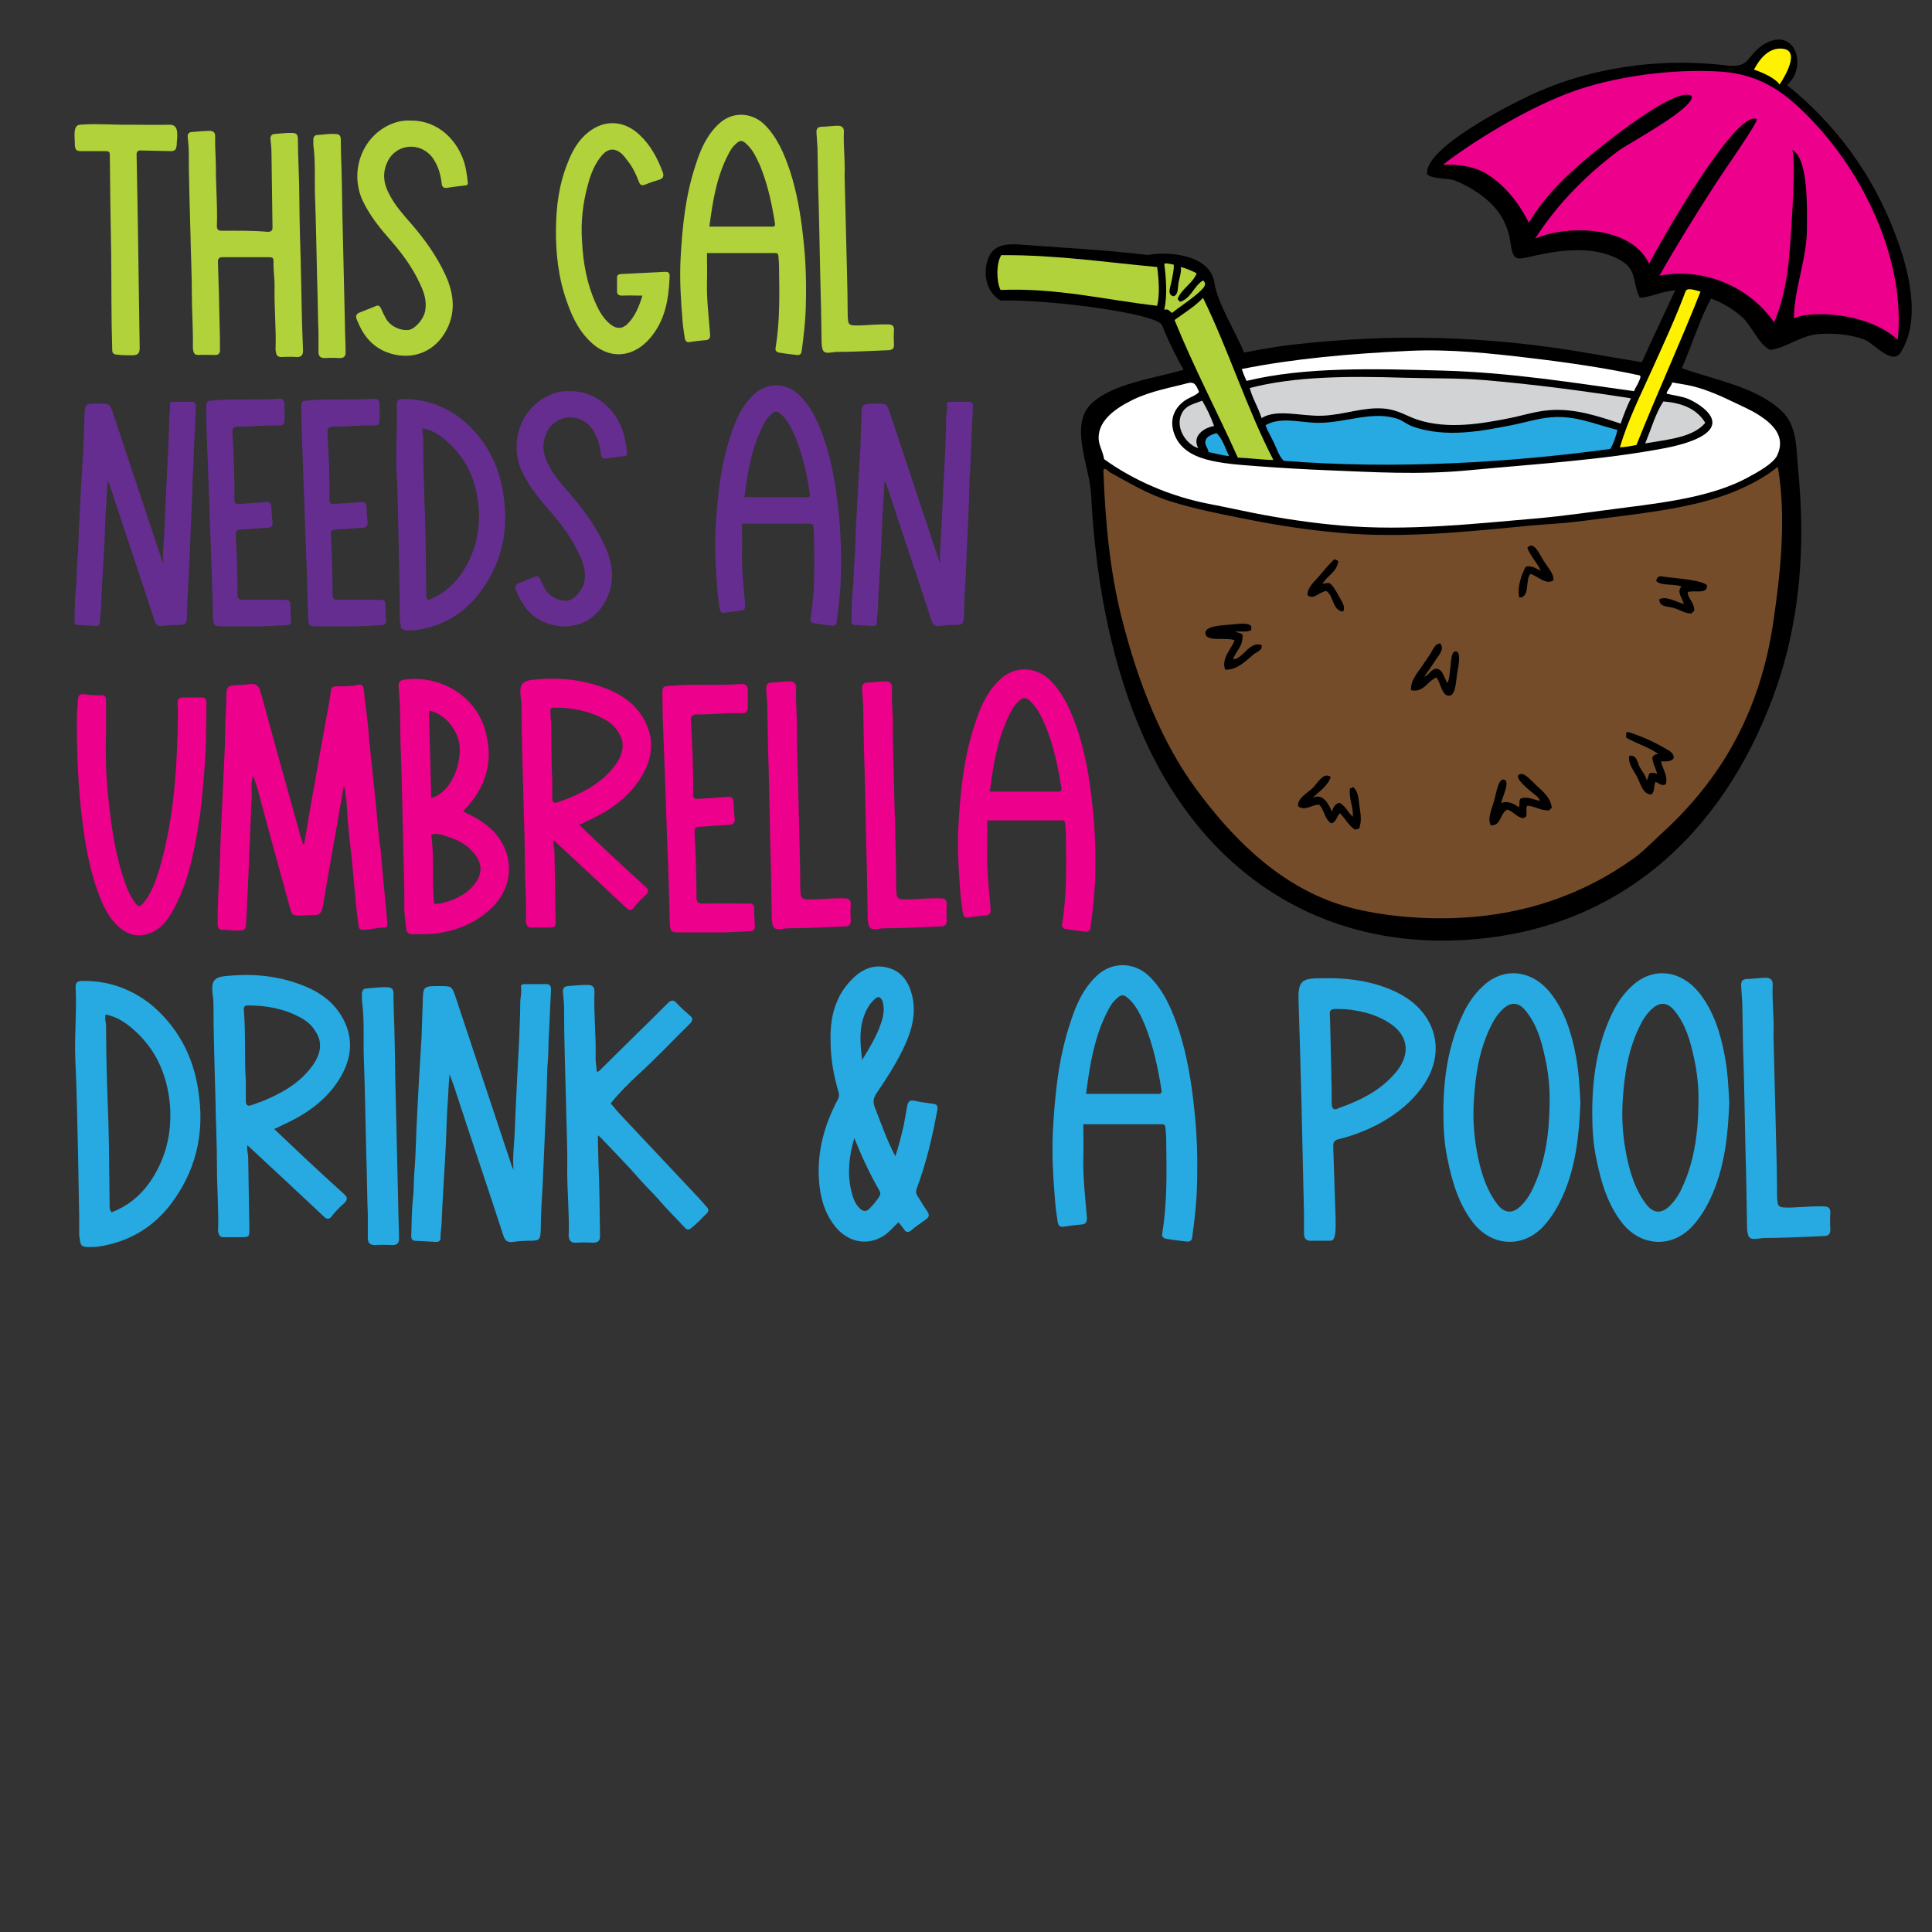 <?xml version="1.0" encoding="utf-8"?>
<!-- Generator: Adobe Illustrator 15.1.0, SVG Export Plug-In . SVG Version: 6.00 Build 0)  -->
<!DOCTYPE svg PUBLIC "-//W3C//DTD SVG 1.1//EN" "http://www.w3.org/Graphics/SVG/1.1/DTD/svg11.dtd">
<svg version="1.1" id="Layer_1" xmlns="http://www.w3.org/2000/svg" xmlns:xlink="http://www.w3.org/1999/xlink" x="0px" y="0px"
	 width="864px" height="864px" viewBox="0 0 864 864" enable-background="new 0 0 864 864" xml:space="preserve">
<rect x="0" y="0" width="864" height="864" fill="#333333" stroke="none"/>
<g>
	<path fill="#662D91" d="M48.191,214.711c-0.307,3.223-0.46,6.446-0.614,9.669c-0.614,7.521-0.614,15.041-1.074,22.407
		c-0.46,8.441-1.075,16.882-1.381,25.323c0,1.995-0.46,3.991-0.46,5.986c0.153,1.228-0.46,1.841-1.688,1.841
		c-2.916-0.153-5.678-0.307-8.441-0.46c-1.074-0.153-1.228-1.074-1.228-1.841c0.153-4.758,0.153-9.516,0.614-14.273
		c0.46-3.53,0.307-7.213,0.614-10.897c0.614-7.367,0.614-14.733,1.074-22.1c0.46-9.976,1.075-19.951,1.688-29.773
		c0.153-4.451,0.307-8.901,0.46-13.352c0.153-6.753,0-6.753,6.599-6.753c4.758,0,4.758,0,6.292,4.604
		c7.213,21.793,14.58,43.74,21.793,65.533c0.154,0.307,0.307,0.614,0.614,1.381c-0.46-5.371,0.307-10.129,0.46-14.887
		c0.46-11.664,1.074-23.481,1.688-35.145c0.153-4.911,0.46-9.822,0.46-14.733c0-2.149,0.614-4.144,0.307-6.446
		c-0.154-0.92,0.767-1.074,1.535-1.074c2.762,0,5.525,0,8.288,0c1.228,0,1.841,0.614,1.841,1.995
		c-0.307,5.372-0.46,10.897-0.767,16.422c-0.307,3.683-0.154,7.52-0.46,11.357c-0.46,5.218-0.307,10.589-0.614,15.961
		c-0.46,10.437-0.921,21.026-1.381,31.616c-0.307,5.985-0.768,11.971-0.768,17.956c-0.153,4.144-0.46,4.451-4.451,4.451
		c-2.148,0-4.297,0.154-6.446,0.46c-2.148,0.307-3.069-0.614-3.684-2.609c-6.292-19.337-12.892-38.675-19.184-58.013
		C49.266,217.781,48.805,216.246,48.191,214.711z"/>
	<path fill="#662D91" d="M111.423,280.091c-5.065,0-9.055,0-12.892,0c-2.456,0-3.07-0.614-3.223-3.07
		c-0.307-9.668-0.46-19.491-0.921-29.313c-0.46-13.045-0.921-25.937-1.381-38.982c-0.307-8.901-0.767-17.649-0.767-26.551
		c0-2.762,0.307-2.916,3.069-3.069c9.669-0.921,19.337,0,29.006-0.768c1.842-0.153,2.916,0.46,2.916,2.609c0,2.302,0,4.604,0,6.906
		c0,1.842-0.921,2.609-2.609,2.456c-5.986-0.307-11.971,0.614-18.11,0.46c-1.842,0-2.609,0.614-2.609,2.609
		c0.614,9.976,1.075,20.105,0.921,30.234c0,2.148,1.535,1.841,2.916,1.688c3.684-0.153,7.367-0.46,11.05-0.768
		c1.841-0.153,2.609,0.46,2.609,2.456c0,2.148,0.307,4.297,0.46,6.446c0.153,1.688-0.46,2.456-2.302,2.609
		c-3.99,0.153-7.98,0.614-11.971,0.768c-1.688,0-2.302,0.614-2.148,2.455c0.46,8.748,0.767,17.496,0.767,26.244
		c0,1.995,0.46,2.916,2.763,2.763c6.139-0.154,12.124,0,18.263,0c2.148-0.154,2.763,0.614,2.609,2.609
		c0,2.148,0.154,4.297,0.307,6.446c0,1.688-0.614,2.302-2.302,2.302C122.012,279.937,116.18,280.244,111.423,280.091z"/>
	<path fill="#662D91" d="M153.936,280.091c-5.065,0-9.055,0-12.892,0c-2.456,0-3.07-0.614-3.223-3.07
		c-0.307-9.668-0.46-19.491-0.921-29.313c-0.46-13.045-0.921-25.937-1.381-38.982c-0.307-8.901-0.767-17.649-0.767-26.551
		c0-2.762,0.307-2.916,3.069-3.069c9.669-0.921,19.337,0,29.006-0.768c1.842-0.153,2.916,0.46,2.916,2.609c0,2.302,0,4.604,0,6.906
		c0,1.842-0.921,2.609-2.609,2.456c-5.986-0.307-11.971,0.614-18.11,0.46c-1.842,0-2.609,0.614-2.609,2.609
		c0.614,9.976,1.075,20.105,0.921,30.234c0,2.148,1.535,1.841,2.916,1.688c3.684-0.153,7.367-0.46,11.05-0.768
		c1.841-0.153,2.609,0.46,2.609,2.456c0,2.148,0.307,4.297,0.46,6.446c0.153,1.688-0.46,2.456-2.302,2.609
		c-3.99,0.153-7.98,0.614-11.971,0.768c-1.688,0-2.302,0.614-2.148,2.455c0.46,8.748,0.767,17.496,0.767,26.244
		c0,1.995,0.46,2.916,2.763,2.763c6.139-0.154,12.124,0,18.263,0c2.148-0.154,2.763,0.614,2.609,2.609
		c0,2.148,0.154,4.297,0.307,6.446c0,1.688-0.614,2.302-2.302,2.302C164.525,279.937,158.693,280.244,153.936,280.091z"/>
	<path fill="#662D91" d="M178.799,270.269c-0.153-8.288-0.307-16.729-0.46-25.17c-0.307-12.278-0.46-24.556-1.074-36.68
		c-0.307-9.208,0.614-18.264,0.153-27.472c-0.153-1.995,0.921-2.456,2.609-2.456c10.437-0.154,19.491,3.223,27.472,9.822
		c10.743,9.362,16.422,21.333,17.957,35.452c1.842,15.194-1.688,29.006-10.896,41.284c-7.06,9.362-16.729,15.041-28.546,16.729
		c-0.92,0.153-1.995,0.153-3.069,0.153c-3.376,0-3.683-0.46-3.99-3.836c-0.153-0.154-0.153-0.46-0.153-0.614
		C178.799,275.026,178.799,272.724,178.799,270.269z M189.082,191.537c-0.46,1.535,0.153,3.07,0.153,4.451
		c0,12.585,0.46,25.016,0.921,37.448c0.307,10.436,0.307,21.025,0.46,31.462c0,1.228-0.153,2.456,0.767,3.53
		c5.986-2.302,10.897-6.139,14.733-11.511c6.292-9.055,8.748-19.03,7.981-30.081c-1.074-11.971-5.525-22.1-14.733-29.927
		C196.294,194.299,193.072,192.304,189.082,191.537z"/>
	<path fill="#662D91" d="M254.921,174.962c13.659-0.154,23.175,11.203,24.863,23.021c0.307,1.535,0.46,3.07,0.614,4.604
		c0.154,0.921-0.307,1.381-1.228,1.381c-2.609,0.307-5.372,0.614-7.98,1.074c-1.535,0.153-2.302-0.307-2.456-1.995
		c-0.46-3.99-1.535-7.827-3.99-11.357c-5.372-7.367-16.268-6.6-20.258,1.688c-2.456,5.218-1.688,10.129,1.074,15.041
		c2.456,4.604,5.832,8.441,9.208,12.278c6.292,7.213,11.817,14.887,15.808,23.635c3.837,8.594,4.604,17.189-0.46,25.63
		c-5.525,9.208-15.808,12.431-25.937,8.594c-7.06-2.762-10.896-8.134-13.505-14.887c-0.46-1.228-0.153-2.148,1.074-2.762
		c2.609-1.075,5.218-1.996,7.674-3.07c1.074-0.46,1.688,0.154,2.148,1.074c0.614,1.381,1.228,2.763,1.995,4.144
		c1.842,3.683,6.446,5.985,10.436,5.525c2.916-0.46,6.753-4.911,7.367-8.594c0.767-4.297-0.46-8.134-2.302-11.971
		c-3.223-7.06-7.674-13.199-12.738-19.03c-4.911-5.525-9.515-11.204-12.738-17.803c-6.753-14.119,0.307-31.001,14.733-35.452
		C250.47,175.115,252.465,174.808,254.921,174.962z"/>
	<path fill="#662D91" d="M331.813,234.202c0,4.451,0.153,8.901,0,13.199c-0.153,7.674,0.768,15.194,1.381,22.868
		c0.153,1.841-0.307,2.916-2.456,2.916c-1.995,0.153-4.144,0.46-6.292,0.767c-1.842,0.46-2.456-0.614-2.609-1.995
		c-0.307-2.456-0.768-4.758-0.921-7.06c-0.768-9.362-1.381-18.57-0.921-27.932c0.768-14.273,2.148-28.393,6.753-42.205
		c2.148-6.753,4.911-13.199,10.283-18.263c5.832-5.525,14.273-5.525,20.258,0c5.985,5.832,9.055,13.352,11.664,21.026
		c3.069,9.515,4.757,19.337,5.832,29.313c1.228,10.283,1.535,20.565,1.228,31.001c-0.153,6.753-0.921,13.353-1.842,20.105
		c-0.153,1.381-0.767,1.995-2.148,1.842c-2.609-0.307-5.372-0.614-7.98-1.074c-1.074-0.154-1.842-0.921-1.535-2.149
		c1.995-12.124,1.688-24.095,1.535-36.219c0-1.688-0.154-3.223-0.307-4.911c-0.153-1.535-1.381-1.228-2.302-1.228
		c-7.98,0-16.114,0-24.095,0C335.649,234.202,333.961,234.202,331.813,234.202z M332.887,222.385c2.763,0,5.065,0,7.367,0
		c6.6,0,13.352,0,19.952,0c1.074,0,2.302,0.307,1.995-1.535c-1.381-8.748-3.223-17.342-6.6-25.63
		c-1.535-3.376-3.069-6.906-5.832-9.516c-2.149-2.148-3.223-2.148-5.218-0.153c-1.228,1.074-1.995,2.302-2.763,3.684
		C336.263,199.364,334.421,210.567,332.887,222.385z"/>
	<path fill="#662D91" d="M395.658,214.711c-0.307,3.223-0.46,6.446-0.614,9.669c-0.614,7.521-0.614,15.041-1.074,22.407
		c-0.46,8.441-1.075,16.882-1.381,25.323c0,1.995-0.46,3.991-0.46,5.986c0.153,1.228-0.46,1.841-1.688,1.841
		c-2.916-0.153-5.678-0.307-8.441-0.46c-1.074-0.153-1.228-1.074-1.228-1.841c0.153-4.758,0.153-9.516,0.614-14.273
		c0.46-3.53,0.307-7.213,0.614-10.897c0.614-7.367,0.614-14.733,1.074-22.1c0.46-9.976,1.075-19.951,1.688-29.773
		c0.153-4.451,0.307-8.901,0.46-13.352c0.153-6.753,0-6.753,6.599-6.753c4.758,0,4.758,0,6.292,4.604
		c7.213,21.793,14.58,43.74,21.793,65.533c0.154,0.307,0.307,0.614,0.614,1.381c-0.46-5.371,0.307-10.129,0.46-14.887
		c0.46-11.664,1.074-23.481,1.688-35.145c0.153-4.911,0.46-9.822,0.46-14.733c0-2.149,0.614-4.144,0.307-6.446
		c-0.154-0.92,0.767-1.074,1.535-1.074c2.762,0,5.525,0,8.288,0c1.228,0,1.842,0.614,1.842,1.995
		c-0.307,5.372-0.461,10.897-0.768,16.422c-0.307,3.683-0.153,7.52-0.46,11.357c-0.461,5.218-0.308,10.589-0.614,15.961
		c-0.46,10.437-0.921,21.026-1.381,31.616c-0.307,5.985-0.768,11.971-0.768,17.956c-0.153,4.144-0.46,4.451-4.451,4.451
		c-2.148,0-4.297,0.154-6.446,0.46c-2.148,0.307-3.069-0.614-3.683-2.609c-6.292-19.337-12.892-38.675-19.185-58.013
		C396.732,217.781,396.271,216.246,395.658,214.711z"/>
</g>
<path d="M847.621,104.845c-10.147-26.788-26.313-48.842-48.46-66.853c9.347-7.935,3.786-26.033-9.718-18.533
	c-8.472,4.705-6.141,11.14-17.039,9.832c-10.586-1.27-21.291-1.561-31.93-0.841c-19.104,1.292-38.101,5.81-55.506,13.855
	c-9.407,4.348-48.318,23.885-46.746,35.658c2.619,2.321,9.291,1.524,12.519,2.818c5.76,2.31,11.543,5.884,16.014,10.204
	c4.669,4.511,7.608,10.275,8.606,16.69c1.471,9.443,2.098,8.683,11.372,6.589c12.241-2.763,27.458-4.441,38.742,2.596
	c6.687,4.17,4.562,10.152,7.896,16.283c5.395-0.365,10.377-3.041,15.785-3.321c-4.161,8.967-10.893,23.124-14.909,32.155
	c0,0-14.27-2.357-23.075-3.904c-22.629-3.977-44.701-6.25-67.645-6.891c-21.885-0.609-43.819,0.494-65.568,2.956
	c-9.316,1.055-21.626,3.529-21.626,3.529c-3.609-9.047-11.928-22.107-13.261-31.245c-1.857-12.843-21.412-14.118-29.712-12.381
	c-19.692-2.352-34.518-2.943-54.274-4.473c-6.679-0.518-14.08-1.3-16.943,5.536c-2.719,6.482-1.52,15.081,5.244,19.283
	c22.986-0.537,70.28,5.947,72.267,11.014c4.68,11.6,9.673,19.93,9.673,19.93c-12.175,3.687-32.078,6.088-41.491,15.411
	c-9.658,9.566-0.482,28.251,0.114,40.317c1.722,34.787,7.835,70.859,21.234,103.313c25.907,62.745,77.974,100.125,146.121,95.955
	c67.549-4.133,114.541-46.397,137.575-108.565c12.286-33.16,14.656-67.046,11.25-101.917c-0.92-9.426-0.209-19.608-7.798-26.472
	c-11.885-10.75-29.643-13.384-44.214-18.747c3.059-6.924,5.495-14.098,8.386-21.09c1.389-3.43,2.955-6.775,4.701-10.037
	c5.17,1.907,9.963,4.765,14.054,8.46c4.086,3.689,7.433,12.417,12.475,14.531c7.546-1.069,13.553-6.583,21.948-7.126
	c6.7-0.433,13.731,0.164,20.073,2.489c4.092,1.5,12.42,11.745,16.201,5.821C859.54,142.659,853.362,120.003,847.621,104.845
	C844.066,95.461,852.382,117.415,847.621,104.845z"/>
<g>
	<g>
		<path fill="#27AAE1" d="M35.417,544.279c-0.177-9.535-0.354-19.247-0.53-28.959c-0.354-14.126-0.53-28.252-1.236-42.201
			c-0.353-10.595,0.707-21.012,0.177-31.606c-0.177-2.296,1.06-2.825,3.002-2.825c12.007-0.177,22.425,3.708,31.606,11.301
			c12.36,10.771,18.894,24.544,20.66,40.788c2.119,17.481-1.942,33.373-12.537,47.499c-8.123,10.771-19.247,17.305-32.843,19.247
			c-1.06,0.176-2.295,0.176-3.532,0.176c-3.884,0-4.237-0.529-4.591-4.414c-0.176-0.177-0.176-0.529-0.176-0.706
			C35.417,549.753,35.417,547.104,35.417,544.279z M47.247,453.696c-0.53,1.766,0.176,3.531,0.176,5.121
			c0,14.479,0.53,28.781,1.06,43.084c0.353,12.007,0.353,24.19,0.53,36.197c0,1.413-0.177,2.825,0.883,4.062
			c6.886-2.648,12.537-7.063,16.951-13.243c7.239-10.418,10.064-21.896,9.182-34.608c-1.236-13.773-6.356-25.427-16.951-34.433
			C55.546,456.875,51.838,454.579,47.247,453.696z"/>
		<path fill="#27AAE1" d="M122.644,504.902c4.768,4.592,9.182,8.652,13.597,12.891c5.827,5.474,11.83,10.947,17.657,16.244
			c1.589,1.413,1.589,2.473,0.177,3.885c-2.119,1.942-4.238,3.885-5.827,6.181c-1.06,1.235-2.119,1.235-3.355,0
			c-5.474-5.121-11.124-10.418-16.774-15.716c-5.65-5.297-11.478-10.594-17.481-16.244c-0.353,2.119,0.353,3.885,0.353,5.474
			c0.177,10.771,0.353,21.365,0.53,32.137c0,3.354-0.177,3.531-3.708,3.531c-2.472,0-4.944,0-7.416,0
			c-1.766,0.177-2.472-0.706-2.825-2.296c0-0.529-0.177-1.235,0-1.766c0.176-9.005-0.53-18.01-0.53-26.839
			c0-10.418-0.53-20.836-0.707-31.254c-0.353-14.303-0.883-28.605-0.883-42.907c0-1.766-0.53-3.708-0.53-5.65
			c-0.176-3.885,1.236-5.474,5.297-6.004c11.124-1.235,22.072-0.529,32.667,3.179c8.829,3.002,16.421,7.77,20.835,16.421
			c4.944,9.712,3.002,19.07-2.825,27.723c-6.003,9.005-14.832,14.832-24.543,19.246
			C125.292,503.667,124.233,504.196,122.644,504.902z M109.931,483.184c0,3.002,0,6.004,0,9.006c0,1.942,0.706,2.825,2.825,1.942
			c1.412-0.53,3.001-1.06,4.414-1.589c8.652-3.532,16.598-7.946,22.249-15.539c4.238-5.65,4.944-10.947,1.589-15.892
			c-1.589-2.648-3.885-4.591-6.534-6.003c-7.416-4.062-15.362-5.475-23.661-5.475c-1.413,0-1.942,0.707-1.766,2.119
			C109.931,462.172,109.224,472.767,109.931,483.184z"/>
		<path fill="#27AAE1" d="M164.495,543.396c-0.353-8.476-0.353-18.011-0.707-27.546c-0.353-13.949-0.53-27.899-1.06-41.849
			c-0.353-8.828,0.354-17.834-0.883-26.839c0-1.06,0-2.119,0-3.002c0.177-1.412,0.883-2.119,2.119-2.119
			c3.002-0.176,6.003-0.706,9.005-0.529c2.119,0,3.001,0.706,3.001,2.825c0,4.768,0.177,9.535,0.354,14.303
			c0.353,11.477,0.353,22.954,0.706,34.432c0.353,15.186,0.707,30.548,1.06,45.909c0,4.768,0.353,9.712,0.353,14.479
			c0.177,2.295-0.706,3.354-3.001,3.354c-2.649-0.177-5.121-0.177-7.77,0c-2.295,0-3.178-1.06-3.178-3.178
			C164.495,550.636,164.495,547.634,164.495,543.396z"/>
		<path fill="#27AAE1" d="M201.046,480.359c-0.353,3.708-0.53,7.416-0.706,11.124c-0.707,8.651-0.707,17.304-1.236,25.779
			c-0.53,9.712-1.236,19.424-1.589,29.135c0,2.296-0.53,4.591-0.53,6.887c0.176,1.413-0.53,2.119-1.942,2.119
			c-3.355-0.177-6.533-0.354-9.712-0.53c-1.236-0.176-1.413-1.235-1.413-2.118c0.177-5.475,0.177-10.948,0.707-16.422
			c0.53-4.062,0.353-8.299,0.706-12.537c0.707-8.476,0.707-16.951,1.236-25.427c0.53-11.477,1.236-22.954,1.942-34.255
			c0.176-5.121,0.353-10.241,0.53-15.362c0.176-7.769,0-7.769,7.592-7.769c5.474,0,5.474,0,7.24,5.297
			c8.299,25.073,16.774,50.323,25.074,75.397c0.176,0.353,0.353,0.706,0.706,1.589c-0.53-6.181,0.353-11.654,0.53-17.128
			c0.53-13.42,1.236-27.016,1.942-40.436c0.177-5.65,0.53-11.301,0.53-16.951c0-2.472,0.706-4.768,0.353-7.416
			c-0.177-1.06,0.883-1.236,1.766-1.236c3.179,0,6.357,0,9.535,0c1.413,0,2.119,0.707,2.119,2.296
			c-0.354,6.18-0.53,12.537-0.883,18.894c-0.354,4.237-0.177,8.652-0.53,13.066c-0.53,6.004-0.354,12.184-0.707,18.363
			c-0.53,12.008-1.06,24.191-1.589,36.375c-0.354,6.886-0.883,13.772-0.883,20.659c-0.176,4.768-0.53,5.12-5.121,5.12
			c-2.472,0-4.944,0.177-7.416,0.53c-2.472,0.353-3.531-0.706-4.238-3.002c-7.24-22.248-14.833-44.497-22.072-66.745
			C202.282,483.891,201.752,482.125,201.046,480.359z"/>
		<path fill="#27AAE1" d="M267.438,507.728c-0.177,4.415,0.177,8.123,0.177,12.008c0.529,10.947,0.529,21.719,0.706,32.666
			c0.177,2.296-0.706,3.354-3.178,3.354c-2.649-0.176-5.121-0.176-7.77,0c-1.942,0-2.825-0.883-3.001-2.648
			c0-0.529-0.177-1.06,0-1.589c0.176-9.358-0.707-18.894-0.707-28.252c0.177-9.889-0.353-19.953-0.53-30.018
			c-0.353-14.126-0.883-28.252-0.883-42.555c0-2.472-0.353-4.944-0.53-7.416c0-1.236,0.53-2.119,2.119-2.295
			c2.825-0.177,5.65-0.53,8.652-0.53c2.296,0,3.355,0.706,3.355,3.002c-0.353,9.535,0.707,19.069,0.53,28.604
			c-0.176,2.296,0.354,4.768,0.53,7.24c0.707,0,0.883-0.354,1.236-0.53c10.065-10.064,20.306-19.952,30.371-30.018
			c1.413-1.412,2.472-1.942,4.061-0.177c1.942,2.119,4.062,3.885,6.004,5.65c1.413,1.06,1.236,2.296,0,3.532
			c-7.593,7.416-15.009,15.361-22.955,22.602c-4.414,4.061-8.652,8.299-12.537,13.066c1.589,1.766,3.002,3.708,4.768,5.474
			c10.948,11.653,21.895,23.308,33.02,35.138c1.766,1.767,3.355,3.709,5.121,5.65c1.06,1.06,1.06,2.119-0.177,3.179
			c-2.119,2.119-4.238,4.414-6.709,6.356c-1.06,0.883-1.766,0.883-2.825-0.176c-3.885-4.238-8.123-8.3-11.831-12.714
			c-2.649-3.002-5.65-5.827-8.299-8.829c-5.474-6.356-11.477-12.359-17.304-18.54C268.498,508.611,268.145,508.258,267.438,507.728z
			"/>
		<path fill="#27AAE1" d="M401.814,546.574c-2.472,2.296-4.414,4.768-7.063,6.356c-7.77,4.592-16.775,2.296-22.425-6.003
			c-3.355-4.768-5.121-10.418-5.827-16.422c-1.589-13.949,1.766-26.839,8.299-39.022c0.53-1.06,0.53-2.119,0.177-3.179
			c-2.119-7.239-3.532-14.832-3.532-22.425c-0.353-10.595,1.942-20.659,10.065-28.429c4.591-4.414,9.711-6.356,15.892-4.591
			s9.182,6.71,10.594,12.714c1.942,8.651-0.706,16.598-4.414,24.19c-3.355,6.71-7.417,13.066-11.654,19.246
			c-1.413,2.119-1.589,3.885-0.707,6.181c2.825,7.239,5.297,14.479,9.182,21.895c1.589-4.767,2.648-9.182,3.708-13.596
			c0.529-2.825,1.059-5.827,1.589-8.829c0.354-2.118,1.236-3.001,3.708-2.295c2.472,0.529,5.121,0.883,7.77,1.235
			c2.119,0.177,2.295,1.413,1.942,3.002c-2.119,11.831-4.944,23.661-9.182,34.962c-0.353,1.06-0.353,2.119,0.177,3.002
			c1.589,2.296,2.825,4.768,4.415,6.887c1.412,1.942,0.883,3.001-0.707,4.061c-2.119,1.59-4.415,3.002-6.357,4.768
			c-1.412,1.06-2.295,0.883-3.178-0.529C403.581,548.693,402.698,547.811,401.814,546.574z M382.038,508.964
			c-2.295,7.946-3.178,15.539-1.412,23.308c0.706,3.002,1.589,6.004,3.884,8.123c1.413,1.412,2.825,1.589,4.238,0.177
			c1.589-1.59,3.002-3.179,4.238-5.121c0.883-1.236,0.883-2.119,0.177-3.179C388.925,524.855,385.393,517.263,382.038,508.964z
			 M385.57,474.002c3.885-6.356,7.416-12.184,9.182-18.893c0.529-2.473,0.706-5.121-0.177-7.593
			c-0.883-1.767-1.766-2.119-3.178-0.883c-1.413,1.235-2.649,2.648-3.532,4.414C383.98,458.287,384.51,465.703,385.57,474.002z"/>
		<path fill="#27AAE1" d="M484.453,502.784c0,5.12,0.176,10.241,0,15.186c-0.177,8.828,0.883,17.48,1.589,26.31
			c0.177,2.118-0.354,3.354-2.825,3.354c-2.296,0.177-4.768,0.53-7.239,0.883c-2.119,0.53-2.825-0.706-3.002-2.295
			c-0.354-2.825-0.883-5.475-1.06-8.123c-0.883-10.771-1.589-21.365-1.06-32.137c0.883-16.421,2.472-32.666,7.77-48.558
			c2.472-7.77,5.65-15.186,11.83-21.013c6.71-6.356,16.422-6.356,23.308,0c6.887,6.71,10.418,15.362,13.42,24.191
			c3.531,10.947,5.474,22.248,6.71,33.726c1.413,11.83,1.766,23.661,1.413,35.668c-0.177,7.77-1.06,15.361-2.119,23.131
			c-0.177,1.59-0.883,2.296-2.473,2.119c-3.001-0.354-6.18-0.706-9.182-1.236c-1.236-0.176-2.119-1.06-1.766-2.472
			c2.296-13.949,1.942-27.723,1.766-41.672c0-1.942-0.177-3.708-0.353-5.65c-0.177-1.766-1.59-1.412-2.649-1.412
			c-9.182,0-18.54,0-27.722,0C488.867,502.784,486.925,502.784,484.453,502.784z M485.688,489.188c3.179,0,5.827,0,8.476,0
			c7.593,0,15.362,0,22.955,0c1.236,0,2.648,0.354,2.295-1.766c-1.589-10.064-3.708-19.953-7.592-29.487
			c-1.767-3.885-3.532-7.946-6.71-10.948c-2.473-2.472-3.708-2.472-6.004-0.177c-1.413,1.236-2.296,2.649-3.179,4.238
			C489.573,462.701,487.454,475.592,485.688,489.188z"/>
		<path fill="#27AAE1" d="M583.16,543.043c-0.707-32.313-1.413-64.626-2.473-96.763c0-2.648,0-6.356,2.648-7.77
			c2.473-1.412,7.946-0.883,10.771-1.06c8.299,0,16.774,1.06,24.721,3.885c7.063,2.473,13.419,6.181,18.011,12.184
			c6.886,9.358,6.886,20.659,0.353,30.9c-8.299,12.891-23.484,21.189-37.963,24.897c-1.06,0.177-2.119,0.529-2.649,1.412
			c-0.353,0.53-0.353,1.413-0.353,2.119c0.353,10.595,0.706,21.365,1.06,31.96c0,2.648,0.176,5.297-0.354,7.77
			c-0.177,0.706-0.354,1.412-0.883,1.942c-0.53,0.353-1.236,0.353-1.766,0.353c-2.648,0-5.298,0-7.946,0
			c-0.706,0-1.589,0-2.119-0.529c-0.883-0.529-1.059-1.766-1.059-2.825C583.16,548.693,583.16,545.868,583.16,543.043z
			 M595.52,485.126c0,1.767,0,3.355,0,4.944c0.177,2.119-0.883,7.416,2.825,5.65c1.413-0.706,3.002-1.06,4.592-1.766
			c8.476-3.354,16.244-7.945,22.071-15.362c5.827-7.769,4.591-15.715-3.531-21.012c-4.591-3.002-9.712-4.768-15.186-5.65
			c-2.648-0.53-5.474-0.706-8.122-0.706c-4.062-0.177-3.532,1.06-3.355,4.768c0.177,7.592,0.354,15.185,0.53,22.777
			C595.344,480.889,595.344,483.008,595.52,485.126z"/>
		<path fill="#27AAE1" d="M706.763,493.072c-0.529,14.126-1.942,27.546-7.239,40.259c-2.473,5.827-5.474,11.124-9.889,15.716
			c-9.182,9.182-22.602,8.299-30.9-2.296c-6.533-8.476-9.358-18.364-11.478-28.781c-1.412-6.71-1.766-13.597-1.766-20.483
			c0-15.186,2.119-30.018,8.652-43.79c2.472-5.297,5.65-9.888,10.241-13.772c9.535-7.77,21.189-5.475,28.782,3.885
			c6.533,8.122,9.534,17.834,11.477,27.898C706.057,478.946,706.41,486.186,706.763,493.072z M692.99,493.602
			c0.177-7.063-0.53-14.126-2.119-21.012c-1.589-7.416-3.708-14.655-8.652-20.659c-3.002-3.708-6.533-4.062-10.064-0.706
			c-2.119,1.942-3.708,4.237-4.944,6.71c-5.65,10.947-7.416,22.601-8.122,34.608c-0.53,8.476,0.177,16.951,1.942,25.25
			c1.589,7.416,3.885,14.655,8.651,20.836c3.179,4.061,6.71,4.237,10.418,0.706c1.942-1.942,3.532-4.062,4.768-6.533
			C691.048,520.441,692.813,507.198,692.99,493.602z"/>
		<path fill="#27AAE1" d="M773.334,493.072c-0.529,14.126-1.942,27.546-7.239,40.259c-2.473,5.827-5.474,11.124-9.889,15.716
			c-9.182,9.182-22.602,8.299-30.9-2.296c-6.533-8.476-9.358-18.364-11.478-28.781c-1.412-6.71-1.766-13.597-1.766-20.483
			c0-15.186,2.119-30.018,8.652-43.79c2.472-5.297,5.65-9.888,10.241-13.772c9.535-7.77,21.189-5.475,28.782,3.885
			c6.533,8.122,9.534,17.834,11.477,27.898C772.628,478.946,772.98,486.186,773.334,493.072z M759.562,493.602
			c0.177-7.063-0.53-14.126-2.119-21.012c-1.589-7.416-3.708-14.655-8.652-20.659c-3.002-3.708-6.533-4.062-10.064-0.706
			c-2.119,1.942-3.708,4.237-4.944,6.71c-5.65,10.947-7.416,22.601-8.122,34.608c-0.53,8.476,0.177,16.951,1.942,25.25
			c1.589,7.416,3.885,14.655,8.652,20.836c3.178,4.061,6.709,4.237,10.417,0.706c1.942-1.942,3.532-4.062,4.768-6.533
			C757.619,520.441,759.385,507.198,759.562,493.602z"/>
		<path fill="#27AAE1" d="M793.112,462.878c0.353,16.245,0.883,33.02,1.235,49.794c0.177,7.063,0.354,14.126,0.354,21.189
			c0.177,6.18,0.177,6.18,6.004,6.18c4.943-0.177,9.888-0.706,14.832-0.529c2.119,0,3.002,0.706,3.002,2.825
			c-0.177,2.472-0.177,5.12,0,7.593c0,1.942-0.706,2.648-2.648,2.825c-9.006,0.353-18.011,0.883-27.017,0.883
			c-0.706,0-1.235,0.177-1.766,0.177c-4.591,0.706-5.474,0.176-5.827-4.592c0-0.353,0-0.706,0-0.883
			c-0.176-11.477-0.353-22.954-0.706-34.432c-0.353-15.009-0.529-30.018-1.06-45.026c-0.177-6.71-0.177-13.42-0.353-20.13
			c-0.177-2.648-0.354-5.297-0.53-8.122c0-1.766,0.53-2.648,2.473-2.825c2.825,0,5.65-0.53,8.476-0.53
			c2.118,0,3.178,0.884,3.178,3.002C792.406,447.692,793.465,455.109,793.112,462.878z"/>
	</g>
	<path fill="#27AAE1" d="M574.077,206.068c49.979,3.993,102.03,0.699,146.084-5.305c1.44-2.451,2.396-5.386,3.183-8.49
		c-9.94-2.476-18.7-6.576-29.711-5.659c-5.877,0.489-11.758,2.386-17.686,3.537c-13.589,2.642-29.004,5.739-43.86,0.706
		c-2.764-0.936-4.659-2.717-7.074-3.536c-11.108-3.763-23.152,1.769-35.372,1.769c-8.191,0-16.722-2.932-23.699,1.062
		c0.996,2.775,2.611,5.392,3.891,8.136C571.082,200.963,572.01,204.015,574.077,206.068z"/>
	<path fill="#27AAE1" d="M549.671,203.946c-1.797-3.509-2.883-7.729-5.659-10.259c-2.005,0.654-4.549,1.411-4.952,3.538
		c-0.376,1.986,1.082,2.857,1.415,4.952C543.561,202.747,546.298,203.665,549.671,203.946z"/>
</g>
<g>
	<path fill="#D1D3D4" d="M729.358,178.125c-20.178-3.148-42.359-6.159-65.438-8.136c-11.556-0.989-23.531-0.679-35.725-1.061
		c-25.629-0.805-49.19-0.63-69.328,4.598c1.341,4.907,3.847,8.651,5.305,13.44c7.048-4.293,17.557-0.696,27.236-1.061
		c9.754-0.365,18.208-4.002,27.59-3.184c6.214,0.543,10.295,3.465,14.855,4.953c13.728,4.478,28.69,1.821,41.385-0.709
		c5.724-1.14,11.617-3.076,17.686-3.535c11.362-0.863,21.646,2.662,31.835,6.012C726.104,185.482,727.608,181.681,729.358,178.125z"
		/>
	<path fill="#D1D3D4" d="M762.607,189.09c-3.531-5.901-9.941-8.924-18.747-9.55c-3.561,5.401-5.448,12.474-8.136,18.747
		C745.985,196.521,757.141,195.65,762.607,189.09z"/>
	<path fill="#D1D3D4" d="M542.95,190.506c-1.46-4.082-3.257-7.828-5.306-11.32c-3.438,1.339-6.613,1.926-8.488,4.6
		c-4.393,6.257,0.819,14.855,6.721,16.624C532.953,195.158,538.17,191.313,542.95,190.506z"/>
</g>
<g>
	<g>
		<path fill="#B1D23A" d="M58.627,55.772c5.832,0,11.664,0.154,17.343,0c4.604,0,3.069,5.985,3.069,8.901
			c-0.154,0.921-0.154,1.995-0.921,2.456c-0.46,0.46-1.228,0.46-1.842,0.46c-4.604-0.153-9.055-0.153-13.505-0.307
			c-0.46,0-0.768,0-1.074,0.307c-0.46,0.307-0.614,0.921-0.614,1.535c0.614,28.699,0.921,57.552,1.381,86.251
			c0,0.921,0,2.149-0.767,2.763c-0.46,0.614-1.381,0.614-2.149,0.767c-2.456,0-4.758,0-7.06-0.307c-0.768,0-1.535-0.154-1.995-0.768
			c-0.307-0.46-0.307-1.074-0.307-1.535c-0.46-14.273-0.307-28.699-0.46-42.972c-0.307-14.733-0.46-29.313-0.614-43.894
			c0-0.614,0-1.228-0.46-1.535c-0.307-0.307-0.921-0.307-1.381-0.307c-3.683,0-7.213,0-10.896,0c-0.768,0-1.688,0-2.302-0.614
			c-0.46-0.614-0.614-1.535-0.614-2.302c0.153-2.456-1.228-8.901,2.456-8.901C43.434,55.159,51.107,55.926,58.627,55.772z"/>
		<path fill="#B1D23A" d="M109.888,115.013c-3.376,0-6.753,0-10.283,0c-1.381,0-2.149,0.46-2.149,1.995
			c0.307,9.515,0.614,19.184,0.768,28.699c0.153,3.684,0.153,7.367,0.153,10.897c0,1.535-0.768,2.148-2.148,2.148
			c-2.456,0-5.065-0.153-7.521,0c-1.535,0-2.148-0.768-2.302-2.148c-0.154-0.46-0.154-0.921-0.154-1.535
			c0.154-7.98-0.46-15.808-0.46-23.788c0-8.901-0.46-17.803-0.614-26.704c-0.307-12.432-0.767-24.709-0.767-36.987
			c0-2.148-0.307-4.144-0.46-6.292c-0.154-1.535,0.614-2.302,2.302-2.302c2.456-0.153,4.911-0.46,7.521-0.46
			c1.688,0,2.456,0.768,2.456,2.456c-0.154,4.604,0.307,9.208,0.307,13.813c0,8.748,0.768,17.342,0.46,26.09
			c0,1.535,0.307,2.302,2.149,2.302c6.752,0,13.505-0.153,20.258,0.46c1.995,0.153,2.609-0.614,2.456-2.609
			c-0.153-11.05-0.307-22.1-0.46-33.15c0-1.995-0.307-3.837-0.46-5.832c0-1.228,0.46-1.995,1.842-2.148
			c2.609-0.154,5.218-0.614,7.98-0.46c1.842,0,2.456,0.921,2.456,2.609c0,4.144,0.153,8.288,0.307,12.431
			c0.46,10.283,0.307,20.565,0.614,30.695c0.46,13.045,0.614,25.937,0.921,38.829c0.153,4.297,0.307,8.595,0.46,12.892
			c0,1.842-0.768,2.763-2.609,2.763c-2.302-0.153-4.604-0.153-6.906,0c-1.841,0-2.456-0.768-2.609-2.302
			c-0.153-0.46-0.153-0.921-0.153-1.381c0.307-9.055-0.614-17.956-0.46-27.011c0.153-4.144-0.614-8.134-0.46-12.278
			c0-1.381-0.614-1.688-1.995-1.688C116.947,115.013,113.417,115.013,109.888,115.013z"/>
		<path fill="#B1D23A" d="M142.425,148.47c-0.307-7.367-0.307-15.654-0.614-23.942c-0.307-12.124-0.46-24.249-0.921-36.373
			c-0.307-7.673,0.307-15.5-0.767-23.328c0-0.921,0-1.842,0-2.609c0.153-1.228,0.767-1.841,1.841-1.841
			c2.609-0.154,5.218-0.614,7.827-0.46c1.842,0,2.609,0.614,2.609,2.456c0,4.144,0.153,8.288,0.307,12.431
			c0.307,9.976,0.307,19.952,0.614,29.927c0.307,13.199,0.614,26.551,0.92,39.903c0,4.144,0.307,8.441,0.307,12.585
			c0.153,1.995-0.614,2.916-2.609,2.916c-2.302-0.154-4.451-0.154-6.753,0c-1.995,0-2.763-0.921-2.763-2.763
			C142.425,154.763,142.425,152.154,142.425,148.47z"/>
		<path fill="#B1D23A" d="M183.71,53.931c13.659-0.154,23.175,11.203,24.863,23.021c0.307,1.535,0.46,3.07,0.614,4.604
			c0.154,0.921-0.307,1.381-1.228,1.381c-2.609,0.307-5.372,0.614-7.981,1.074c-1.535,0.153-2.302-0.307-2.455-1.995
			c-0.46-3.99-1.535-7.827-3.991-11.357c-5.372-7.367-16.268-6.6-20.258,1.688c-2.456,5.218-1.688,10.129,1.074,15.041
			c2.456,4.604,5.832,8.441,9.208,12.278c6.292,7.213,11.817,14.887,15.808,23.635c3.837,8.594,4.604,17.189-0.46,25.63
			c-5.525,9.208-15.808,12.431-25.937,8.595c-7.06-2.763-10.897-8.134-13.506-14.887c-0.46-1.228-0.153-2.148,1.074-2.762
			c2.609-1.075,5.218-1.995,7.674-3.07c1.074-0.46,1.688,0.154,2.148,1.075c0.614,1.381,1.228,2.762,1.995,4.144
			c1.842,3.683,6.446,5.985,10.437,5.525c2.916-0.46,6.752-4.911,7.366-8.594c0.768-4.297-0.46-8.134-2.302-11.971
			c-3.223-7.06-7.674-13.199-12.738-19.03c-4.911-5.525-9.516-11.204-12.738-17.803c-6.753-14.119,0.307-31.001,14.733-35.452
			C179.26,54.084,181.255,53.777,183.71,53.931z"/>
		<path fill="#B1D23A" d="M287.306,132.202c-3.376,0-6.139-0.153-9.055,0c-1.688,0-2.456-0.614-2.302-2.302c0-1.688,0-3.53,0-5.372
			c-0.153-1.535,0.614-1.995,2.149-1.995c6.139-0.307,12.278-0.614,18.417-0.921c2.763-0.153,3.069,0.154,2.916,2.916
			c-0.46,9.516-1.995,18.724-8.594,26.551c-6.6,7.827-16.422,10.283-25.323,3.07c-5.985-5.065-9.362-11.664-11.817-18.724
			c-3.99-10.896-5.218-22.1-5.064-33.457c0.153-9.976,1.381-19.491,5.064-28.699c1.995-5.372,4.758-10.436,9.362-14.12
			c7.367-5.832,16.115-5.372,23.021,1.228c4.911,4.604,7.98,10.436,10.283,16.575c0.614,1.688,0.307,2.763-1.381,3.376
			c-2.148,0.614-4.451,1.381-6.599,2.302c-1.381,0.46-2.149,0.153-2.609-1.228c-1.381-3.53-2.916-6.906-5.372-9.822
			c-0.614-0.92-1.381-1.841-2.148-2.609c-3.223-2.916-6.139-2.762-9.055,0.46c-3.223,3.837-5.065,8.441-6.292,13.199
			c-2.302,8.288-3.223,16.729-2.609,25.323c0.46,9.515,2.149,19.03,6.139,27.778c1.535,3.53,3.53,6.906,6.599,9.362
			c2.609,1.995,5.065,2.149,7.521-0.153C284.083,141.411,285.771,137.113,287.306,132.202z"/>
		<path fill="#B1D23A" d="M316.162,113.171c0,4.451,0.153,8.901,0,13.199c-0.153,7.674,0.768,15.194,1.381,22.868
			c0.153,1.841-0.307,2.916-2.456,2.916c-1.995,0.153-4.144,0.46-6.292,0.767c-1.842,0.46-2.456-0.614-2.609-1.995
			c-0.307-2.456-0.768-4.758-0.921-7.06c-0.768-9.362-1.381-18.57-0.921-27.932c0.768-14.273,2.148-28.393,6.753-42.205
			c2.148-6.753,4.911-13.199,10.283-18.263c5.832-5.525,14.273-5.525,20.258,0c5.985,5.832,9.055,13.352,11.664,21.025
			c3.069,9.516,4.757,19.338,5.832,29.313c1.228,10.283,1.535,20.565,1.228,31.001c-0.153,6.753-0.921,13.352-1.842,20.105
			c-0.153,1.381-0.767,1.995-2.148,1.842c-2.609-0.307-5.372-0.614-7.98-1.074c-1.075-0.153-1.842-0.921-1.535-2.149
			c1.995-12.124,1.688-24.095,1.535-36.219c0-1.688-0.154-3.223-0.307-4.911c-0.153-1.535-1.381-1.228-2.302-1.228
			c-7.98,0-16.114,0-24.095,0C319.999,113.171,318.31,113.171,316.162,113.171z M317.236,101.354c2.763,0,5.065,0,7.367,0
			c6.6,0,13.352,0,19.952,0c1.074,0,2.302,0.307,1.995-1.535c-1.381-8.748-3.223-17.342-6.599-25.63
			c-1.535-3.376-3.07-6.906-5.832-9.516c-2.149-2.148-3.223-2.148-5.218-0.153c-1.228,1.074-1.995,2.302-2.763,3.684
			C320.612,78.333,318.771,89.537,317.236,101.354z"/>
		<path fill="#B1D23A" d="M377.705,78.487c0.307,14.119,0.768,28.699,1.075,43.279c0.153,6.139,0.307,12.278,0.307,18.417
			c0.153,5.372,0.153,5.372,5.218,5.372c4.297-0.153,8.594-0.614,12.892-0.46c1.842,0,2.609,0.614,2.609,2.456
			c-0.153,2.149-0.153,4.451,0,6.6c0,1.688-0.614,2.302-2.302,2.456c-7.827,0.307-15.654,0.767-23.481,0.767
			c-0.614,0-1.074,0.154-1.535,0.154c-3.99,0.614-4.758,0.153-5.065-3.991c0-0.307,0-0.614,0-0.767
			c-0.153-9.976-0.307-19.952-0.614-29.927c-0.307-13.045-0.46-26.09-0.921-39.136c-0.153-5.832-0.153-11.664-0.307-17.496
			c-0.154-2.302-0.307-4.604-0.46-7.06c0-1.535,0.46-2.302,2.148-2.456c2.456,0,4.911-0.46,7.367-0.46
			c1.842,0,2.763,0.768,2.763,2.609C377.091,65.288,378.012,71.734,377.705,78.487z"/>
	</g>
	<path fill="#B1D23A" d="M569.479,205.715c-11.845-22.82-20.091-49.238-31.48-72.512c-3.668,3.879-8.372,6.721-12.733,9.904
		c8.633,21.313,19.017,40.879,28.296,61.547C559.031,204.844,563.931,205.604,569.479,205.715z"/>
	<path fill="#B1D23A" d="M524.203,139.924c3.667-3.02,9.283-6.494,12.734-9.904c1.243-1.228,3.104-2.959,1.062-4.598
		c-4.146,2.457-5.229,7.977-10.259,9.551c-0.352-0.474-0.955-0.695-1.061-1.416c1.93-4.674,6.583-6.622,8.489-11.318
		c-2.174-1.127-4.454-2.148-7.075-2.83c0.271,2.401-0.633,4.795-1.061,7.074c-0.411,2.184,0.025,5.138-2.122,6.014
		c-3.183-0.537-1.45-4.192-1.061-6.367c0.465-2.602,1.225-5.371,1.061-7.781c-1.255-0.207-3.38-0.873-4.244-0.354
		c0.856,6.752,1.406,14.132,0,20.515C522.883,137.943,523.01,139.469,524.203,139.924z"/>
	<path fill="#B1D23A" d="M517.482,119.408c-22.924-2.071-44.56-5.432-69.681-5.305c-2.313,3.535-2.272,11.656-0.354,15.563
		c25.373-1.026,47.093,4.507,70.035,7.074C518.764,131.819,518.195,124.48,517.482,119.408z"/>
</g>
<path fill="#754C29" d="M794.796,208.898c-4.131,3.496-9.451,6.496-15.211,9.196c-15.409,7.224-34.545,10.177-54.825,12.733
	c-6.502,0.819-13.132,1.629-19.808,2.477c-6.892,0.875-13.9,1.094-20.87,1.768c-27.195,2.633-56.383,5.815-85.244,3.185
	c-13.485-1.229-26.767-3.194-39.263-5.66c-12.957-2.556-25.22-4.923-36.433-8.489c-10.101-3.213-18.323-8.27-26.529-12.733
	c-0.868-0.474-2.687-2.735-3.183-1.061c0.871,23.962,3.121,45.883,8.135,65.79c7.384,29.311,18.061,56.093,33.604,77.109
	c15.479,20.93,34.966,40.834,60.839,50.229c11.871,4.311,26.577,6.48,40.677,7.074c40.583,1.71,71.144-10.34,93.734-26.529
	c4.695-3.363,8.501-7.463,12.734-11.318c25.225-22.971,43.712-52.594,49.873-94.441c3.238-21.992,5.835-46.49,2.122-68.975
	C795.129,209.037,795.097,208.832,794.796,208.898z M589.649,257.955c2.293-2.652,4.518-5.529,7.074-7.781
	c0.88-0.055,1.095,0.556,1.769,0.707c-0.622,5.156-5.081,6.475-7.075,10.258c0.882-0.297,1.896-0.463,3.186-0.354
	c1.728,1.293,3.065,3.789,4.243,6.013c1.058,1.997,3.139,4.542,1.769,6.722c-4.931-0.611-4.053-7.03-7.428-9.197
	c-3.159,0.213-5.815,4.316-8.489,1.77C584.742,262.623,587.654,260.266,589.649,257.955z M560.99,292.374
	c-3.529,2.714-7.423,7.399-13.088,7.075c-1.828-4.969,2.693-9.191,4.245-13.088c-3.653-1.594-12.893,0.984-13.088-3.184
	c-0.154-3.283,7.181-3.506,11.673-3.891c3.217-0.275,7.181-0.977,8.843,0.707c0,0.59,0,1.18,0,1.769
	c-1.916,1.089-3.956,0.458-7.075,0.708c0.978,0.557,2.549,0.518,3.186,1.415c0.278,5.351-2.995,7.146-4.246,10.966
	c4.44-0.117,7.354-8.344,12.733-6.368C564.793,290.672,562.18,291.459,560.99,292.374z M607.767,370.617
	c-0.569,0.149-1.209,0.135-1.711,0.445c-3.261-2.071-4.346-5.051-6.896-7.419c-1.35,1.53-1.971,4.802-4.113,4.431
	c-2.835-2.249-2.758-5.716-5.05-8.191c-3.277-0.223-6.159,3.06-9.466,0.705c-0.486-3.48,3.901-5.766,6.378-8.088
	c2.302-2.16,4.946-7.473,8.19-5.051c-1.29,4.088-5.296,6.6-8.031,9.321c4.666-2.278,7.278,3.122,8.549,6.185
	c0.734-2.352,1.854-3.781,3.518-3.909c2.893,1.683,3.615,4.271,5.856,6.227c0.305-4.556-1.919-8.054-1.266-12.755
	c0.546,0.01,1.008-0.182,1.384-0.578c2.542,2.099,2.437,5.934,2.877,8.827C608.44,363.754,609.104,367.22,607.767,370.617z
	 M651.54,301.925c-0.483,3.308-0.617,9.099-3.536,9.196c-3.311,0.111-3.744-6.13-5.659-8.135c-3.932,1.51-5.736,6.976-11.319,5.659
	c-0.408-4.131,3.076-8.045,5.307-11.319c1.164-1.711,2.364-3.396,3.536-5.305c0.914-1.49,1.976-4.32,4.245-4.244
	c2.014,2.5-0.706,5.239-2.123,7.426c-1.524,2.355-3.219,4.882-4.598,6.722c-0.067,0.287-0.355,0.353-0.354,0.708
	c2.201-0.968,3.141-3.614,5.307-3.537c2.976,0.105,3.298,3.936,4.951,6.366c0.965-1.904,1.092-5.375,1.415-7.782
	c0.262-1.954,0.241-6.646,2.476-6.366C653.714,291.631,651.941,299.184,651.54,301.925z M692.925,362.41
	c-4.152,0.145-6.172-1.846-9.903-2.123c-0.984,1.139,0.377,4.623-1.061,5.307c-0.411-0.058-0.631,0.078-0.708,0.354
	c-3.114-0.541-4.333-2.979-7.075-3.891c-3.485,1.348-2.53,7.137-7.427,7.074c-1.714-2.733,0.198-6.908,1.414-10.965
	c0.814-2.715,1.771-9.902,4.246-9.551c3.395,0.482-0.817,8.181-1.063,10.611c1.963-1.381,5.931,0.048,7.782,1.769
	c0.848-0.803-0.16-3.461,1.061-3.891c2.936-1.1,5.934,0.62,8.49,1.062c-0.329-1.749-2.875-3.066-4.952-4.953
	c-1.21-1.097-7.713-6.509-3.538-7.074c1.963-0.266,4.807,3.187,6.721,4.952c3.377,3.118,6.454,5.487,7.074,10.259
	C693.478,361.547,693.123,361.9,692.925,362.41z M694.693,259.479c-3.165,2.378-7.064-1.894-10.257-2.83
	c-2.526,2.661,0.045,10.422-4.952,10.612c-1.188-4.039,0.903-10.551,2.829-13.796c2.629-0.821,4.702,0.917,6.721,1.769
	c-1.656-3.768-4.536-6.311-6.013-10.257c2.903-3.474,5.529,3.081,7.429,6.013C692.574,254.272,694.924,256.601,694.693,259.479z
	 M748.459,339.064c-0.867,1.491-3.179,1.539-5.659,1.415c0.597,3.325,3.315,6.311,2.121,10.259c-1.925,1.04-3.077-0.641-4.599-1.063
	c-0.856,1.736-0.18,5.008-2.122,5.66c-3.653-0.4-4.6-5.045-6.012-7.781c-1.486-2.877-4.312-6.151-3.538-9.551
	c3.405-0.566,3.663,3.211,4.6,4.951c1.146,2.133,2.723,3.793,3.183,6.014c0.66-0.872,0.548-2.517,1.415-3.184
	c1.324-0.258,1.978-0.202,3.183,0.354c-0.464-2.719-1.924-4.442-2.122-7.428c0.642-0.773,1.189-1.64,2.83-1.414
	c-4.163-3.147-9.92-4.701-14.503-7.428c0-0.709,0-1.416,0-2.123c0.285-0.188,0.574-0.369,1.061-0.354
	c5.818,1.842,11.472,4.41,16.625,7.428C746.443,335.711,748.749,336.8,748.459,339.064z M754.825,264.785
	c-0.313,2.72,3.114,4.631,2.829,8.488c-0.508,0.199-0.862,0.553-1.061,1.063c-2.821,0.18-5.404-1.65-8.135-2.477
	c-2.227-0.674-6.639-0.292-6.367-3.891c3.298-1.557,7.676,1.369,10.965,2.122c-0.645-2.392-3.434-5.545-1.061-7.781
	c-3.204-1.395-9.067-0.13-11.32-2.477c0.051-1.03,0.949-2.337,2.124-2.123c5.205,0.948,16.674,1.229,20.515,3.892
	C763.844,266.021,757.694,263.764,754.825,264.785z"/>
<g>
	<path fill="#FFFFFF" d="M645.527,165.745c29.972,0.834,59.032,5.564,85.245,9.196c0.262-1.049,1.23-2.283,1.769-3.537
		c0.521-1.211,1.645-3.098,0.709-3.537c-15.16-3.268-31.748-5.717-49.168-7.781c-17.266-2.047-35.455-4.049-53.765-3.184
		c-26.416,1.248-51.927,3.482-74.987,8.135c0.614,1.862,1.336,3.617,2.123,5.307C583.742,163.982,614.599,164.885,645.527,165.745z"
		/>
	<path fill="#FFFFFF" d="M541.536,225.522c6.211,1.17,12.535,2.596,19.1,3.892c12.198,2.406,25.862,4.48,39.616,5.658
		c29.044,2.488,59.143-0.846,86.306-3.183c13.704-1.179,27.253-3.265,40.678-4.952c19.952-2.507,39.599-5.34,54.472-13.441
		c4.991-2.719,11.394-6.277,13.089-9.903c4.02-8.601-2.457-14.149-7.783-17.687c-4.055-2.691-8.635-4.528-12.38-6.366
		c-6.097-2.993-13.482-6.157-20.515-7.429c-3.061-0.553-6.291-1.089-6.291-1.089c-0.308,1.462-2.245,3.519-2.552,4.98
		c2.553,0.758,6.905,1.155,9.904,2.477c3.561,1.568,10.791,5.95,10.61,10.611c-0.247,6.42-13.771,9.889-21.222,11.319
		c-27.7,5.319-59.108,7.17-87.723,9.904c-22.347,2.136-43.06,0.796-62.96,0c-9.666-0.387-20.491-0.989-30.774-1.769
		c-17.155-1.303-33.129-2.123-37.846-14.148c-3.07-7.824,1.158-13.343,5.658-15.918c1.8-1.029,3.896-1.652,5.306-3.184
		c-1.303-2.875-1.806-4.842-5.306-3.891c-6.426,1.746-16.212,3.4-24.405,7.428c-7.391,3.633-15.011,8.875-15.211,16.625
		c-0.091,3.559,1.744,5.82,2.477,9.904C506.686,214.643,523.184,222.067,541.536,225.522z"/>
</g>
<g>
	<g>
		<path fill="#EC008C" d="M47.424,327.677c-0.335,10.387,0,19.77,1.005,28.984c1.34,13.068,3.184,26.137,7.707,38.702
			c1.005,2.848,2.346,5.529,4.021,8.042c1.843,2.346,2.346,2.346,4.188,0.167c2.681-3.351,4.356-7.204,5.696-11.058
			c3.351-10.052,5.361-20.272,6.87-30.66c1.508-11.225,2.178-22.618,2.513-33.843c0-4.356,0.335-8.712,0-12.901
			c-0.168-2.681,0.502-3.183,3.016-3.183s4.858,0,7.372,0c1.843-0.167,2.513,0.67,2.513,2.513c-0.167,10.22,0,20.607-1.005,30.995
			c-0.67,7.707-1.172,15.414-2.513,23.121c-2.178,13.571-4.858,26.974-11.728,39.037c-2.681,4.859-6.199,9.047-12.23,10.388
			c-4.356,1.005-8.042-0.335-11.393-3.183c-5.026-4.356-7.54-10.053-9.717-16.084c-3.686-10.053-5.529-20.608-6.869-31.331
			c-2.011-15.414-2.513-30.828-2.513-46.241c0-2.848,0.502-5.696,0.502-8.545c0.167-1.675,1.173-2.345,2.681-2.178
			c2.681,0.502,5.361,0.502,8.042,0.502c1.676,0,1.843,1.173,1.843,2.513C47.424,318.462,47.424,323.656,47.424,327.677z"/>
		<path fill="#EC008C" d="M136.053,377.437c1.675-9.718,3.183-19.435,5.026-28.985c1.843-11.225,4.021-22.451,6.032-33.843
			c0.335-1.675,0.502-3.686,0.838-5.529c0-1.508,0.837-2.178,2.513-2.178c3.183,0,6.366,0.167,9.717-0.67
			c1.508-0.335,2.345,0.335,2.513,2.01c0.502,5.864,1.508,11.896,2.01,17.759c0.502,7.372,1.508,14.744,2.178,21.948
			c0.67,5.696,1.173,11.225,1.675,16.754c0.502,5.026,0.838,10.22,1.675,15.247c0.335,2.681,0.335,5.194,0.67,7.875
			c0.837,8.377,1.508,16.754,2.345,25.131c0,1.173-0.167,1.843-1.34,1.843c-3.184,0-6.199,1.005-9.383,1.005
			c-1.34,0-1.843-0.167-2.178-1.675c-1.34-9.885-2.011-19.938-3.016-29.822c-0.838-7.875-1.843-15.582-2.178-23.456
			c-0.167-3.016-0.67-5.864-1.005-8.879c-0.167,0-0.335,0-0.502,0c-0.67,4.188-1.508,8.377-2.178,12.565
			c-2.346,13.738-4.858,27.477-7.204,41.383c-0.503,2.178-1.34,3.351-3.686,3.351c-1.843-0.168-3.854,0.167-5.864,0.167
			c-4.021,0-4.021,0-5.194-4.021c-4.691-17.089-9.382-34.011-13.906-51.101c-0.67-2.513-1.508-4.858-2.346-7.372
			c-1.173,2.848-0.67,5.696-0.67,8.544c-0.502,9.215-0.67,18.262-1.173,27.477c-0.335,9.885-0.837,19.77-1.34,29.655
			c-0.167,3.183-0.67,3.519-3.854,3.519c-2.345,0-4.858-0.335-7.204-0.335c-1.173-0.167-1.508-0.837-1.675-2.01
			c-0.167-9.885,0.67-19.603,1.005-29.32c0.335-10.723,0.837-21.445,1.34-32c0.335-8.88,1.005-17.592,1.005-26.472
			c0-5.026,0.67-10.052,0.503-15.079c0-3.686,0.837-4.356,4.523-4.523c2.178,0,4.356-0.335,6.534-0.503
			c2.346-0.167,3.519,0.838,4.188,3.184c5.864,21.445,11.728,42.723,17.759,64.168c0.335,1.34,0.838,2.681,1.34,4.188
			C135.718,377.437,135.886,377.437,136.053,377.437z"/>
		<path fill="#EC008C" d="M207.089,362.86c5.026,2.346,9.55,4.858,13.236,8.544c9.718,9.885,9.718,24.461,0,34.179
			c-7.037,7.037-15.749,10.555-25.299,11.896c-3.518,0.335-6.869,0.335-10.22,0.335c-1.843,0-3.016-0.502-3.184-2.681
			c-0.335-3.183-0.837-6.367-0.837-9.717c0.167-9.55-0.335-19.1-0.503-28.65c-0.335-13.236-0.502-26.639-1.005-39.875
			c-0.503-9.718,0-19.603-1.005-29.32c-0.167-2.178,0.167-3.351,2.848-3.686c15.246-2.011,32.335,6.869,36.356,24.461
			c3.016,12.733-0.335,23.791-9.215,33.173C207.927,361.855,207.592,362.19,207.089,362.86z M192.849,356.829
			c7.372-1.675,13.236-12.398,12.733-22.786c-0.335-6.702-6.199-14.911-13.738-16.251
			C192.178,330.86,192.514,343.761,192.849,356.829z M194.189,404.243c5.026,0,12.398-3.016,16.084-6.702
			c6.199-6.032,6.199-12.063-0.167-17.927c-2.849-2.848-6.534-4.356-10.22-5.529c-2.178-0.67-4.188-1.675-7.037-0.837
			C194.356,383.635,193.016,393.855,194.189,404.243z"/>
		<path fill="#EC008C" d="M259.027,368.892c4.524,4.356,8.712,8.21,12.901,12.23c5.529,5.194,11.225,10.388,16.754,15.414
			c1.508,1.34,1.508,2.346,0.167,3.686c-2.011,1.843-4.021,3.686-5.529,5.864c-1.005,1.173-2.011,1.173-3.184,0
			c-5.194-4.858-10.555-9.885-15.917-14.911s-10.89-10.053-16.586-15.414c-0.335,2.011,0.335,3.686,0.335,5.194
			c0.167,10.22,0.335,20.273,0.503,30.493c0,3.184-0.168,3.351-3.519,3.351c-2.346,0-4.691,0-7.037,0
			c-1.675,0.167-2.346-0.67-2.681-2.178c0-0.502-0.167-1.173,0-1.675c0.167-8.545-0.503-17.089-0.503-25.466
			c0-9.885-0.502-19.77-0.67-29.655c-0.335-13.571-0.838-27.142-0.838-40.713c0-1.675-0.502-3.518-0.502-5.361
			c-0.167-3.686,1.173-5.194,5.026-5.696c10.555-1.173,20.942-0.502,30.995,3.016c8.377,2.848,15.581,7.372,19.77,15.582
			c4.691,9.215,2.849,18.094-2.681,26.304c-5.696,8.545-14.073,14.074-23.288,18.262
			C261.541,367.719,260.536,368.222,259.027,368.892z M246.965,348.284c0,2.848,0,5.696,0,8.544c0,1.843,0.67,2.681,2.681,1.843
			c1.34-0.503,2.848-1.005,4.188-1.508c8.209-3.351,15.749-7.54,21.11-14.744c4.021-5.361,4.691-10.388,1.508-15.079
			c-1.508-2.513-3.686-4.356-6.199-5.696c-7.037-3.854-14.576-5.194-22.451-5.194c-1.34,0-1.843,0.67-1.675,2.011
			C246.965,328.347,246.294,338.399,246.965,348.284z"/>
		<path fill="#EC008C" d="M317.165,416.976c-5.529,0-9.885,0-14.074,0c-2.681,0-3.351-0.67-3.519-3.351
			c-0.335-10.555-0.502-21.278-1.005-32c-0.503-14.241-1.005-28.314-1.508-42.556c-0.335-9.717-0.837-19.267-0.837-28.984
			c0-3.016,0.335-3.184,3.351-3.351c10.555-1.005,21.11,0,31.666-0.838c2.011-0.167,3.183,0.503,3.183,2.848c0,2.513,0,5.026,0,7.54
			c0,2.011-1.005,2.848-2.848,2.681c-6.534-0.335-13.068,0.67-19.77,0.502c-2.011,0-2.849,0.67-2.849,2.849
			c0.67,10.89,1.173,21.948,1.005,33.005c0,2.346,1.675,2.011,3.183,1.843c4.021-0.168,8.042-0.503,12.063-0.838
			c2.01-0.167,2.848,0.502,2.848,2.681c0,2.346,0.335,4.691,0.502,7.037c0.167,1.843-0.502,2.681-2.513,2.848
			c-4.356,0.168-8.712,0.67-13.068,0.838c-1.843,0-2.513,0.67-2.345,2.681c0.502,9.55,0.837,19.1,0.837,28.649
			c0,2.178,0.503,3.184,3.016,3.016c6.701-0.167,13.235,0,19.937,0c2.346-0.167,3.016,0.67,2.848,2.848
			c0,2.346,0.168,4.691,0.335,7.037c0,1.843-0.67,2.513-2.513,2.513C328.725,416.809,322.358,417.144,317.165,416.976z"/>
		<path fill="#EC008C" d="M356.369,329.017c0.335,15.414,0.838,31.33,1.173,47.247c0.167,6.702,0.335,13.403,0.335,20.105
			c0.167,5.864,0.167,5.864,5.696,5.864c4.691-0.167,9.383-0.67,14.074-0.502c2.01,0,2.848,0.67,2.848,2.681
			c-0.167,2.346-0.167,4.859,0,7.204c0,1.843-0.67,2.513-2.513,2.681c-8.544,0.335-17.089,0.838-25.634,0.838
			c-0.67,0-1.173,0.167-1.675,0.167c-4.356,0.67-5.194,0.167-5.529-4.356c0-0.335,0-0.67,0-0.838
			c-0.167-10.89-0.335-21.78-0.67-32.67c-0.335-14.241-0.502-28.482-1.005-42.723c-0.168-6.367-0.168-12.733-0.335-19.1
			c-0.167-2.513-0.335-5.026-0.502-7.707c0-1.675,0.502-2.513,2.346-2.681c2.681,0,5.361-0.502,8.042-0.502
			c2.01,0,3.016,0.837,3.016,2.848C355.699,314.608,356.704,321.645,356.369,329.017z"/>
		<path fill="#EC008C" d="M399.26,329.017c0.335,15.414,0.838,31.33,1.173,47.247c0.167,6.702,0.335,13.403,0.335,20.105
			c0.167,5.864,0.167,5.864,5.696,5.864c4.691-0.167,9.383-0.67,14.074-0.502c2.01,0,2.848,0.67,2.848,2.681
			c-0.167,2.346-0.167,4.859,0,7.204c0,1.843-0.67,2.513-2.513,2.681c-8.544,0.335-17.089,0.838-25.634,0.838
			c-0.67,0-1.173,0.167-1.675,0.167c-4.356,0.67-5.194,0.167-5.529-4.356c0-0.335,0-0.67,0-0.838
			c-0.167-10.89-0.335-21.78-0.67-32.67c-0.335-14.241-0.502-28.482-1.005-42.723c-0.168-6.367-0.168-12.733-0.335-19.1
			c-0.167-2.513-0.335-5.026-0.502-7.707c0-1.675,0.502-2.513,2.346-2.681c2.681,0,5.361-0.502,8.042-0.502
			c2.01,0,3.016,0.837,3.016,2.848C398.59,314.608,399.595,321.645,399.26,329.017z"/>
		<path fill="#EC008C" d="M441.48,366.881c0,4.859,0.168,9.717,0,14.409c-0.168,8.377,0.838,16.586,1.508,24.963
			c0.168,2.011-0.335,3.184-2.681,3.184c-2.178,0.167-4.523,0.502-6.869,0.837c-2.011,0.503-2.681-0.67-2.849-2.178
			c-0.335-2.681-0.837-5.194-1.005-7.707c-0.838-10.22-1.508-20.272-1.005-30.493c0.838-15.582,2.346-30.995,7.372-46.074
			c2.346-7.372,5.361-14.409,11.226-19.938c6.366-6.032,15.581-6.032,22.115,0c6.534,6.367,9.885,14.576,12.733,22.953
			c3.351,10.388,5.193,21.11,6.366,32c1.341,11.225,1.676,22.451,1.341,33.843c-0.168,7.372-1.006,14.576-2.011,21.948
			c-0.167,1.508-0.838,2.178-2.346,2.01c-2.848-0.335-5.864-0.67-8.712-1.173c-1.173-0.167-2.011-1.005-1.676-2.346
			c2.179-13.236,1.844-26.304,1.676-39.54c0-1.843-0.168-3.519-0.335-5.361c-0.168-1.675-1.508-1.34-2.514-1.34
			c-8.712,0-17.592,0-26.304,0C445.669,366.881,443.826,366.881,441.48,366.881z M442.653,353.98c3.016,0,5.528,0,8.042,0
			c7.204,0,14.576,0,21.78,0c1.173,0,2.513,0.335,2.178-1.675c-1.508-9.55-3.519-18.932-7.204-27.979
			c-1.676-3.686-3.351-7.54-6.366-10.388c-2.346-2.345-3.519-2.345-5.696-0.167c-1.341,1.173-2.179,2.513-3.017,4.021
			C446.339,328.85,444.329,341.08,442.653,353.98z"/>
	</g>
	<path fill="#EC008C" d="M812.128,55.74c-12.237-13.257-23.746-22.445-42.446-23.699c-21.391-1.434-48.148,1.975-68.204,9.569
		c-23.658,8.958-49.11,26.318-56.152,32.063c0,0,11.603-0.895,19.609,4.133c8.318,5.224,14.379,13.139,18.795,21.795
		c7.909-13.443,19.764-23.983,31.834-33.603c5.033-4.013,35.023-27.931,41.03-22.992c1.09,5.565-28.448,21.099-33.193,24.687
		c-14.244,10.768-27.236,23.858-36.843,38.982c14.626-6.291,43.101-5.671,50.936,11.319c3.714-7.568,38.588-69.198,48.105-64.73
		c1.103,0.806-14.661,23.15-18.169,28.581c-8.787,13.604-17.358,27.357-25.338,41.454c19.408-3.781,40.029,4.581,51.288,20.869
		c4.95-11.47,6.567-24.399,7.326-36.762c0.395-6.429,2.608-35.229,0.81-40.348c7.501,3.799,6.513,27.983,6.55,34.855
		c0.076,13.837-5.772,27.224-5.843,40.487c5.386-3.232,31.992-3.605,46.445,9.52C852.231,117.929,834.805,80.313,812.128,55.74
		C809.189,52.557,820.826,65.166,812.128,55.74z"/>
</g>
<g>
	<path fill="#FFF200" d="M753.764,130.373c-4.498,12.023-9.776,23.353-14.855,34.664c-5.103,11.367-10.771,22.488-14.503,35.018
		c2.717-0.113,5.071-0.588,7.429-1.061c9.223-23.201,19.489-45.357,28.651-68.621C758.85,130.109,754.468,128.182,753.764,130.373z"
		/>
	<path fill="#FFF200" d="M784.373,31.148c0,0,8.639,2.659,11.463,6.646c0,0,10.134-14.62,1.827-15.949
		S785.037,30.151,784.373,31.148z"/>
</g>
</svg>
